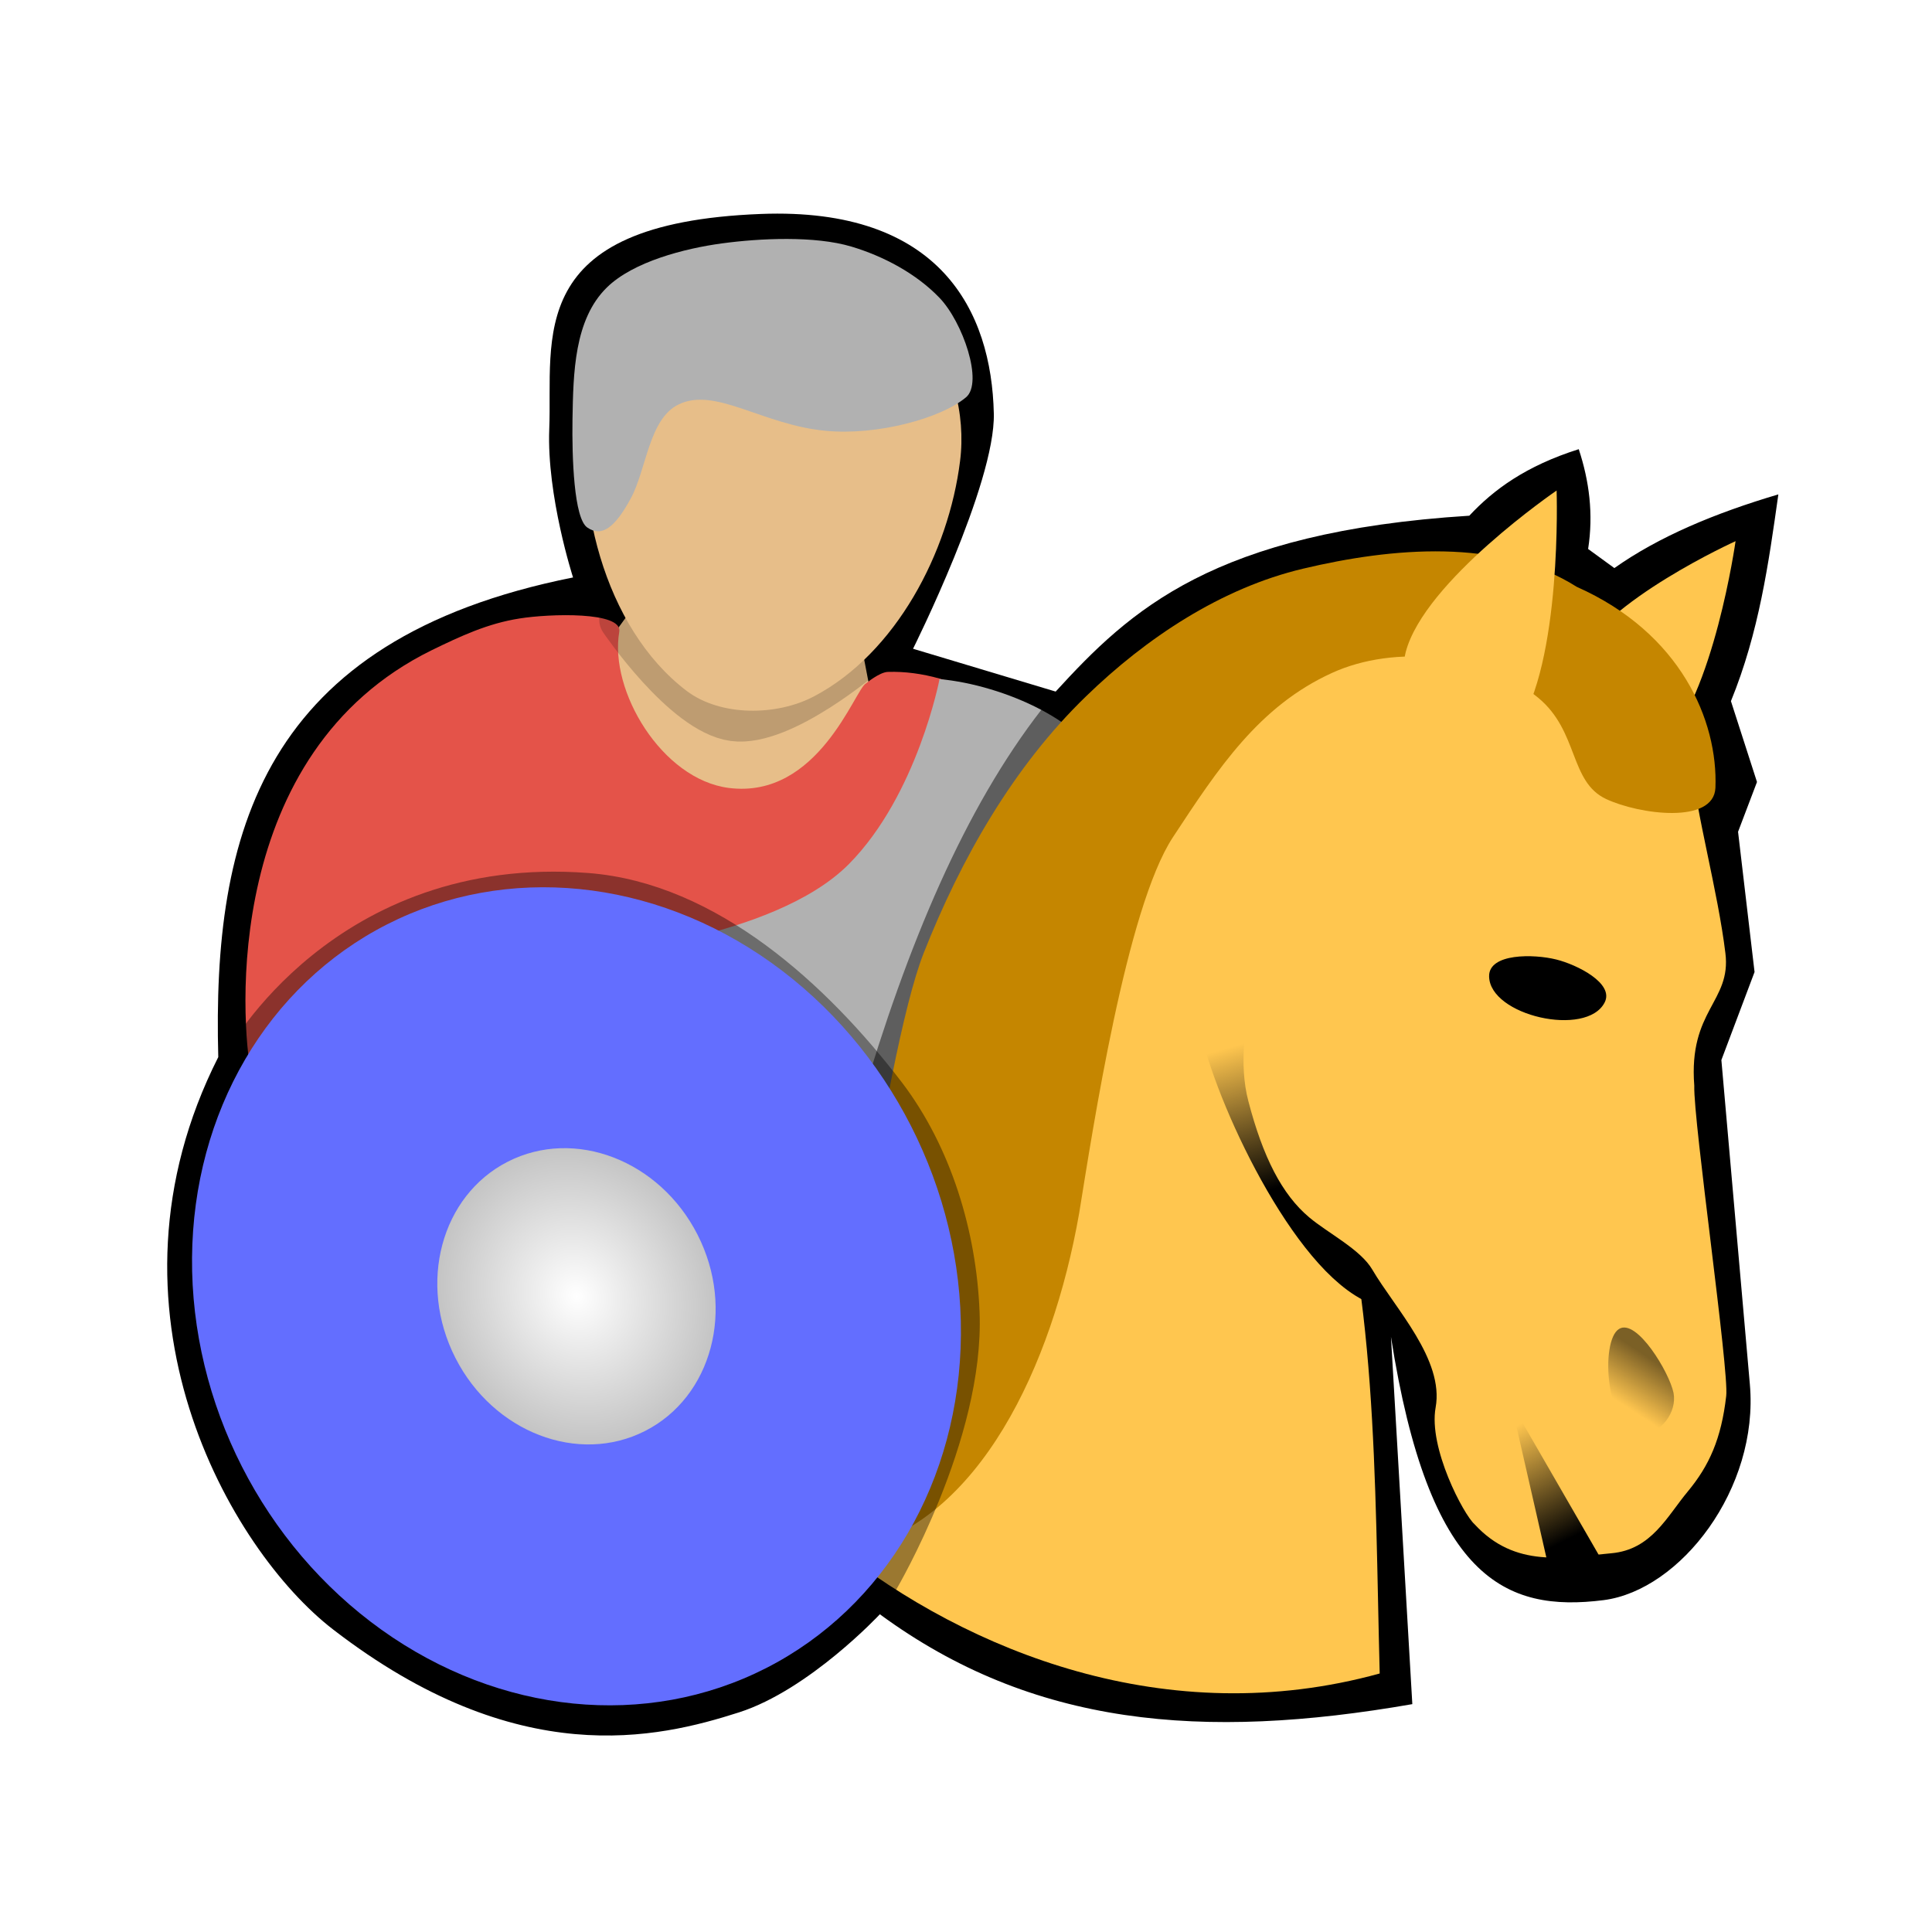 <?xml version="1.0" encoding="UTF-8" standalone="no"?>
<svg
   viewBox="0 0 12.7 12.7"
   version="1.1"
   id="svg1208"
   sodipodi:docname="knights.svg"
   inkscape:version="1.2.2 (732a01da63, 2022-12-09)"
   xml:space="preserve"
   xmlns:inkscape="http://www.inkscape.org/namespaces/inkscape"
   xmlns:sodipodi="http://sodipodi.sourceforge.net/DTD/sodipodi-0.dtd"
   xmlns:xlink="http://www.w3.org/1999/xlink"
   xmlns="http://www.w3.org/2000/svg"
   xmlns:svg="http://www.w3.org/2000/svg"><sodipodi:namedview
     id="namedview1210"
     pagecolor="#ffffff"
     bordercolor="#000000"
     borderopacity="0.25"
     inkscape:showpageshadow="2"
     inkscape:pageopacity="0.0"
     inkscape:pagecheckerboard="0"
     inkscape:deskcolor="#d1d1d1"
     showgrid="false"
     inkscape:zoom="64"
     inkscape:cx="3.109375"
     inkscape:cy="8.0703125"
     inkscape:window-width="1920"
     inkscape:window-height="1111"
     inkscape:window-x="-9"
     inkscape:window-y="-9"
     inkscape:window-maximized="1"
     inkscape:current-layer="g1206" /><defs
     id="defs1186"><linearGradient
       inkscape:collect="always"
       id="linearGradient90755"><stop
         style="stop-color:#ffffff;stop-opacity:1;"
         offset="0"
         id="stop90751" /><stop
         style="stop-color:#c4c4c4;stop-opacity:1;"
         offset="1"
         id="stop90753" /></linearGradient><linearGradient
       inkscape:collect="always"
       id="linearGradient51034"><stop
         style="stop-color:#000000;stop-opacity:1;"
         offset="0"
         id="stop51030" /><stop
         style="stop-color:#000000;stop-opacity:0;"
         offset="1"
         id="stop51032" /></linearGradient><linearGradient
       inkscape:collect="always"
       id="linearGradient51026"><stop
         style="stop-color:#000000;stop-opacity:1;"
         offset="0"
         id="stop51022" /><stop
         style="stop-color:#000000;stop-opacity:0"
         offset="1"
         id="stop51024" /></linearGradient><linearGradient
       inkscape:collect="always"
       id="linearGradient50257"><stop
         style="stop-color:#000000;stop-opacity:1;"
         offset="0.401"
         id="stop50253" /><stop
         style="stop-color:#000000;stop-opacity:0;"
         offset="1"
         id="stop50255" /></linearGradient><linearGradient
       id="a"><stop
         offset="0"
         stop-color="#000"
         stop-opacity=".15"
         id="stop1173" /><stop
         offset="1"
         stop-color="#000"
         stop-opacity=".05"
         id="stop1175" /></linearGradient><linearGradient
       id="linearGradient1180"><stop
         offset="0"
         stop-color="#ffc6f9"
         stop-opacity="1"
         id="stop1178" /></linearGradient><linearGradient
       xlink:href="#a"
       id="c"
       x1="8.78"
       y1="10.4"
       x2="10.09"
       y2="5.32"
       gradientUnits="userSpaceOnUse"
       gradientTransform="matrix(.906 0 0 .906 .5 .44)" /><filter
       id="b"
       x="-0.109"
       y="-0.107"
       width="1.219"
       height="1.213"
       color-interpolation-filters="sRGB"><feGaussianBlur
         stdDeviation="0.485"
         id="feGaussianBlur1183" /></filter><linearGradient
       inkscape:collect="always"
       xlink:href="#linearGradient50257"
       id="linearGradient50259"
       x1="7.465"
       y1="8.006"
       x2="7.119"
       y2="6.817"
       gradientUnits="userSpaceOnUse" /><filter
       inkscape:collect="always"
       style="color-interpolation-filters:sRGB"
       id="filter50261"
       x="-0.403"
       y="-0.228"
       width="1.807"
       height="1.455"><feGaussianBlur
         inkscape:collect="always"
         stdDeviation="0.078"
         id="feGaussianBlur50263" /></filter><linearGradient
       inkscape:collect="always"
       xlink:href="#linearGradient51026"
       id="linearGradient51028"
       x1="8.751"
       y1="9.256"
       x2="8.467"
       y2="8.703"
       gradientUnits="userSpaceOnUse" /><linearGradient
       inkscape:collect="always"
       xlink:href="#linearGradient51034"
       id="linearGradient51036"
       x1="8.937"
       y1="8.4"
       x2="8.788"
       y2="8.623"
       gradientUnits="userSpaceOnUse" /><filter
       inkscape:collect="always"
       style="color-interpolation-filters:sRGB"
       id="filter72635"
       x="-0.286"
       y="-0.683"
       width="1.572"
       height="2.368"><feGaussianBlur
         inkscape:collect="always"
         stdDeviation="0.093"
         id="feGaussianBlur72637" /></filter><filter
       inkscape:collect="always"
       style="color-interpolation-filters:sRGB"
       id="filter72635-2"
       x="-0.389"
       y="-0.174"
       width="1.777"
       height="1.349"><feGaussianBlur
         inkscape:collect="always"
         stdDeviation="0.093"
         id="feGaussianBlur72637-8" /></filter><filter
       inkscape:collect="always"
       style="color-interpolation-filters:sRGB"
       id="filter90747"
       x="-0.097"
       y="-0.099"
       width="1.194"
       height="1.198"><feGaussianBlur
         inkscape:collect="always"
         stdDeviation="0.111"
         id="feGaussianBlur90749" /></filter><radialGradient
       inkscape:collect="always"
       xlink:href="#linearGradient90755"
       id="radialGradient90757"
       cx="3.783"
       cy="4.765"
       fx="3.783"
       fy="4.765"
       r="0.655"
       gradientTransform="matrix(1.126,0,0,1.148,-0.477,-0.706)"
       gradientUnits="userSpaceOnUse" /><filter
       inkscape:collect="always"
       style="color-interpolation-filters:sRGB"
       id="filter90763"
       x="-0.106"
       y="-0.11"
       width="1.212"
       height="1.22"><feGaussianBlur
         inkscape:collect="always"
         stdDeviation="0.38"
         id="feGaussianBlur90765" /></filter></defs><g
     transform="matrix(1.232 0 0 1.208 -1.4 -1.14)"
     id="g1206"><path
       style="opacity:1;fill:#000000;fill-opacity:1;stroke:none;stroke-width:0.046;stroke-linecap:round;stroke-linejoin:round;stroke-dasharray:none;stroke-opacity:1;filter:url(#filter90763)"
       d="M 5.831,9.728 C 6.646,10.338 7.552,10.416 8.672,10.217 L 8.558,8.218 C 8.76,9.535 9.168,9.719 9.693,9.651 10.103,9.597 10.522,9.044 10.473,8.477 L 10.321,6.712 10.498,6.233 10.41,5.47 10.511,5.199 10.372,4.759 C 10.522,4.384 10.573,4.009 10.625,3.634 10.287,3.736 9.987,3.864 9.75,4.035 L 9.61,3.931 C 9.639,3.741 9.616,3.561 9.56,3.388 9.278,3.479 9.106,3.608 8.976,3.75 7.609,3.838 7.166,4.264 6.769,4.707 L 6.008,4.474 c 0,0 0.44,-0.897 0.431,-1.28 C 6.427,2.638 6.154,2.07 5.196,2.108 3.926,2.158 4.086,2.788 4.067,3.278 4.053,3.642 4.194,4.086 4.194,4.086 2.533,4.424 2.269,5.478 2.301,6.696 1.62,8.068 2.364,9.379 2.914,9.811 3.899,10.586 4.647,10.403 5.079,10.262 5.455,10.139 5.831,9.728 5.831,9.728 Z"
       id="path90591"
       sodipodi:nodetypes="cccssccccccccccccsssccssc" /><g
       id="g78564"
       transform="matrix(1.085,0,0,1.085,0.413,-0.697)"><path
         style="opacity:1;fill:#e7be89;fill-opacity:1;stroke:none;stroke-width:0.231;stroke-linecap:round;stroke-linejoin:round;stroke-dasharray:none;stroke-opacity:1"
         d="M 3.845,4.468 3.287,5.25 4.061,6.692 5.069,5.632 4.866,4.552 Z"
         id="path66197"
         sodipodi:nodetypes="cccccc" /><path
         style="opacity:1;fill:#e45349;fill-opacity:1;stroke:none;stroke-width:0.231;stroke-linecap:round;stroke-linejoin:round;stroke-dasharray:none;stroke-opacity:1"
         d="m 3.712,4.681 c -0.05,0.295 0.209,0.74 0.539,0.783 0.441,0.057 0.62,-0.495 0.674,-0.524 0,0 0.067,-0.057 0.108,-0.058 C 5.365,4.871 5.75,5.095 5.885,5.403 6.416,6.611 5.155,9.302 5.155,9.302 4.25,9.645 3.721,9.426 2.859,9.11 3.194,7.286 2.006,8.122 1.903,6.905 1.848,6.63 1.761,5.288 2.79,4.773 2.933,4.702 3.065,4.639 3.222,4.614 3.369,4.59 3.729,4.578 3.712,4.681 Z"
         id="path66199"
         sodipodi:nodetypes="ssssscccsss" /><path
         style="opacity:0.419;mix-blend-mode:normal;fill:none;fill-opacity:1;stroke:#000000;stroke-width:0.231;stroke-linecap:round;stroke-linejoin:round;stroke-dasharray:none;stroke-opacity:1;filter:url(#filter72635)"
         d="m 3.729,4.62 c 0,0 0.306,0.461 0.547,0.494 0.235,0.032 0.637,-0.32 0.637,-0.32"
         id="path72633"
         sodipodi:nodetypes="csc" /><path
         style="opacity:1;fill:#e7be89;fill-opacity:1;stroke:none;stroke-width:0.231;stroke-linecap:round;stroke-linejoin:round;stroke-dasharray:none;stroke-opacity:1"
         d="M 4.043,4.977 C 4.21,5.106 4.486,5.104 4.671,5.004 5.072,4.788 5.332,4.283 5.388,3.824 5.417,3.593 5.352,3.312 5.182,3.157 4.885,2.885 4.382,2.778 4.007,2.919 3.785,3.002 3.609,3.249 3.567,3.486 3.477,4 3.635,4.66 4.043,4.977 Z"
         id="path60763"
         sodipodi:nodetypes="sssssss" /><path
         style="opacity:1;fill:#b1b1b1;fill-opacity:1;stroke:none;stroke-width:0.046;stroke-linecap:round;stroke-linejoin:round;stroke-dasharray:none;stroke-opacity:1"
         d="M 5.417,3.505 C 5.293,3.611 4.98,3.697 4.729,3.673 4.417,3.644 4.184,3.45 4.003,3.541 3.857,3.614 3.846,3.868 3.768,4.013 3.691,4.158 3.626,4.208 3.555,4.158 3.489,4.113 3.479,3.807 3.482,3.614 c 0.004,-0.23 0.008,-0.499 0.169,-0.66 0.13,-0.13 0.384,-0.196 0.565,-0.221 0.187,-0.026 0.458,-0.039 0.638,0.016 0.157,0.048 0.318,0.135 0.432,0.256 0.115,0.121 0.218,0.426 0.131,0.5 z"
         id="path78665"
         sodipodi:nodetypes="sssssssssss" /><path
         style="opacity:1;fill:#b1b1b1;fill-opacity:1;stroke:none;stroke-width:0.046;stroke-linecap:round;stroke-linejoin:round;stroke-dasharray:none;stroke-opacity:1"
         d="M 6.096,5.386 C 6.024,5.138 5.604,4.948 5.287,4.918 c 0,0 -0.109,0.58 -0.445,0.927 C 4.468,6.231 3.541,6.303 3.541,6.303 l 1.435,1.61 z"
         id="path80899"
         sodipodi:nodetypes="ccsccc" /></g><path
       style="opacity:0.687;mix-blend-mode:normal;fill:none;fill-opacity:1;stroke:#000000;stroke-width:0.231;stroke-linecap:round;stroke-linejoin:round;stroke-dasharray:none;stroke-opacity:1;filter:url(#filter72635-2)"
       d="M 6.409,5.489 C 6.046,5.966 5.769,6.627 5.537,7.433"
       id="path72633-7"
       sodipodi:nodetypes="cc"
       transform="matrix(1.085,0,0,1.085,-0.161,-1.074)" /><g
       id="g78575"
       transform="matrix(1.085,0,0,1.085,0.189,-0.816)"><path
         style="fill:#ffc64f;fill-opacity:1;stroke:none;stroke-width:0.357;stroke-linecap:round;stroke-linejoin:round;stroke-dasharray:none;stroke-opacity:1"
         d="m 8.658,5.509 c 0,0 0.292,-0.041 0.389,-0.14 0.254,-0.258 0.361,-1.033 0.361,-1.033 0,0 -0.647,0.298 -0.784,0.601 -0.079,0.173 0.034,0.572 0.034,0.572 z"
         id="path50200-8"
         sodipodi:nodetypes="cscsc" /><path
         style="opacity:1;fill:#ffc64f;fill-opacity:1;stroke:none;stroke-width:0.395;stroke-linecap:round;stroke-linejoin:round;stroke-dasharray:none;stroke-opacity:1"
         d="M 7.658,10.015 C 7.633,9.043 7.648,8.044 7.371,7.235 L 7.568,4.757 C 6.865,4.884 6.194,5.377 5.756,6.047 5.35,6.668 5.226,7.887 4.984,9.38 5.634,9.906 6.613,10.309 7.658,10.015 Z"
         id="path50249"
         sodipodi:nodetypes="cccscc" /><path
         style="opacity:1;mix-blend-mode:normal;fill:none;fill-opacity:1;stroke:url(#linearGradient50259);stroke-width:0.231;stroke-linecap:round;stroke-linejoin:round;stroke-dasharray:none;stroke-opacity:1;filter:url(#filter50261)"
         d="M 6.877,6.705 C 6.929,7.047 7.304,7.869 7.631,8.04"
         id="path50251"
         sodipodi:nodetypes="cc" /><path
         style="opacity:1;fill:#ffc64f;fill-opacity:1;stroke:none;stroke-width:0.395;stroke-linecap:round;stroke-linejoin:round;stroke-dasharray:none;stroke-opacity:1"
         d="M 7.165,5.899 C 7.136,6.279 6.917,6.775 7.012,7.144 c 0.072,0.282 0.166,0.469 0.299,0.583 0.093,0.08 0.253,0.161 0.311,0.263 0.111,0.193 0.354,0.451 0.311,0.691 -0.036,0.203 0.138,0.537 0.191,0.585 C 8.325,9.489 8.565,9.433 8.797,9.412 8.995,9.394 9.07,9.228 9.174,9.101 9.278,8.973 9.338,8.838 9.362,8.623 9.377,8.497 9.2,7.246 9.205,7.067 9.176,6.686 9.388,6.647 9.358,6.402 9.321,6.091 9.213,5.697 9.192,5.452 8.967,5.051 8.507,4.764 8.061,4.684 7.764,4.631 7.106,4.916 7.106,4.916 c 0,0 0.086,0.612 0.059,0.983 z"
         id="path39137"
         sodipodi:nodetypes="ssssscssscscscs" /><path
         style="opacity:1;fill:#000000;fill-opacity:1;stroke:none;stroke-width:0.395;stroke-linecap:round;stroke-linejoin:round;stroke-dasharray:none;stroke-opacity:1"
         d="M 8.196,6.518 C 8.195,6.402 8.416,6.406 8.526,6.434 8.629,6.46 8.813,6.554 8.764,6.65 8.675,6.826 8.198,6.716 8.196,6.518 Z"
         id="path45727"
         sodipodi:nodetypes="ssss" /><path
         style="opacity:0.517;fill:url(#linearGradient51036);fill-opacity:1;stroke:none;stroke-width:0.357;stroke-linecap:round;stroke-linejoin:round;stroke-dasharray:none;stroke-opacity:1"
         d="M 8.835,8.287 C 8.922,8.232 9.083,8.506 9.103,8.608 9.121,8.704 9.041,8.815 8.945,8.811 8.77,8.803 8.74,8.346 8.835,8.287 Z"
         id="path45727-6"
         sodipodi:nodetypes="ssss" /><path
         style="opacity:1;fill:url(#linearGradient51028);fill-opacity:1;stroke:none;stroke-width:0.395;stroke-linecap:round;stroke-linejoin:round;stroke-dasharray:none;stroke-opacity:1"
         d="M 8.482,9.453 8.304,8.658 8.752,9.45 Z"
         id="path49406"
         sodipodi:nodetypes="cccc" /><path
         style="opacity:1;fill:#c58600;fill-opacity:1;stroke:none;stroke-width:0.231;stroke-linecap:round;stroke-linejoin:round;stroke-dasharray:none;stroke-opacity:1"
         d="M 9.309,5.573 C 9.301,5.757 8.934,5.707 8.771,5.629 8.59,5.542 8.637,5.289 8.437,5.121 8.173,4.9 7.734,4.852 7.423,4.997 7.064,5.164 6.864,5.475 6.641,5.821 6.412,6.176 6.247,7.287 6.18,7.707 6.048,8.475 5.686,9.255 5.077,9.392 L 4.904,9.376 C 4.969,8.878 5.215,6.923 5.415,6.403 5.598,5.93 5.856,5.467 6.214,5.114 6.51,4.821 6.879,4.571 7.281,4.474 7.718,4.368 8.247,4.319 8.627,4.565 9.139,4.797 9.322,5.237 9.309,5.573 Z"
         id="path52490"
         sodipodi:nodetypes="ssssscccssscs" /><path
         style="opacity:1;fill:#ffc64f;fill-opacity:1;stroke:none;stroke-width:0.395;stroke-linecap:round;stroke-linejoin:round;stroke-dasharray:none;stroke-opacity:1"
         d="m 7.931,5.509 c 0,0 0.311,-0.102 0.398,-0.229 C 8.557,4.948 8.528,4.082 8.528,4.082 c 0,0 -0.65,0.453 -0.742,0.81 -0.053,0.205 0.145,0.617 0.145,0.617 z"
         id="path50200"
         sodipodi:nodetypes="cscsc" /></g><path
       style="opacity:0.626;fill:none;fill-opacity:1;stroke:#000000;stroke-width:0.21;stroke-linecap:round;stroke-linejoin:round;stroke-dasharray:none;stroke-opacity:1;filter:url(#filter90747)"
       d="m 2.437,6.723 c 0,0 0.541,-1.025 1.83,-0.924 0.64,0.05 1.207,0.577 1.597,1.097 C 6.113,7.23 6.242,7.668 6.258,8.086 6.285,8.748 5.828,9.54 5.828,9.54"
       id="path90745"
       sodipodi:nodetypes="csssc" /><g
       id="g78619"
       transform="matrix(0.496,0.993,-0.859,0.446,6.429,2.116)"><ellipse
         style="fill:#636eff;fill-opacity:1;stroke:none;stroke-width:0.2;stroke-linecap:round;stroke-linejoin:round;stroke-dasharray:none;stroke-opacity:1"
         id="path73450"
         cx="3.783"
         cy="4.765"
         rx="2.038"
         ry="2.078" /><ellipse
         style="fill:url(#radialGradient90757);fill-opacity:1;stroke:none;stroke-width:0.072;stroke-linecap:round;stroke-linejoin:round;stroke-dasharray:none;stroke-opacity:1"
         id="path73450-3"
         cx="3.783"
         cy="4.765"
         rx="0.738"
         ry="0.752" /></g></g></svg>
